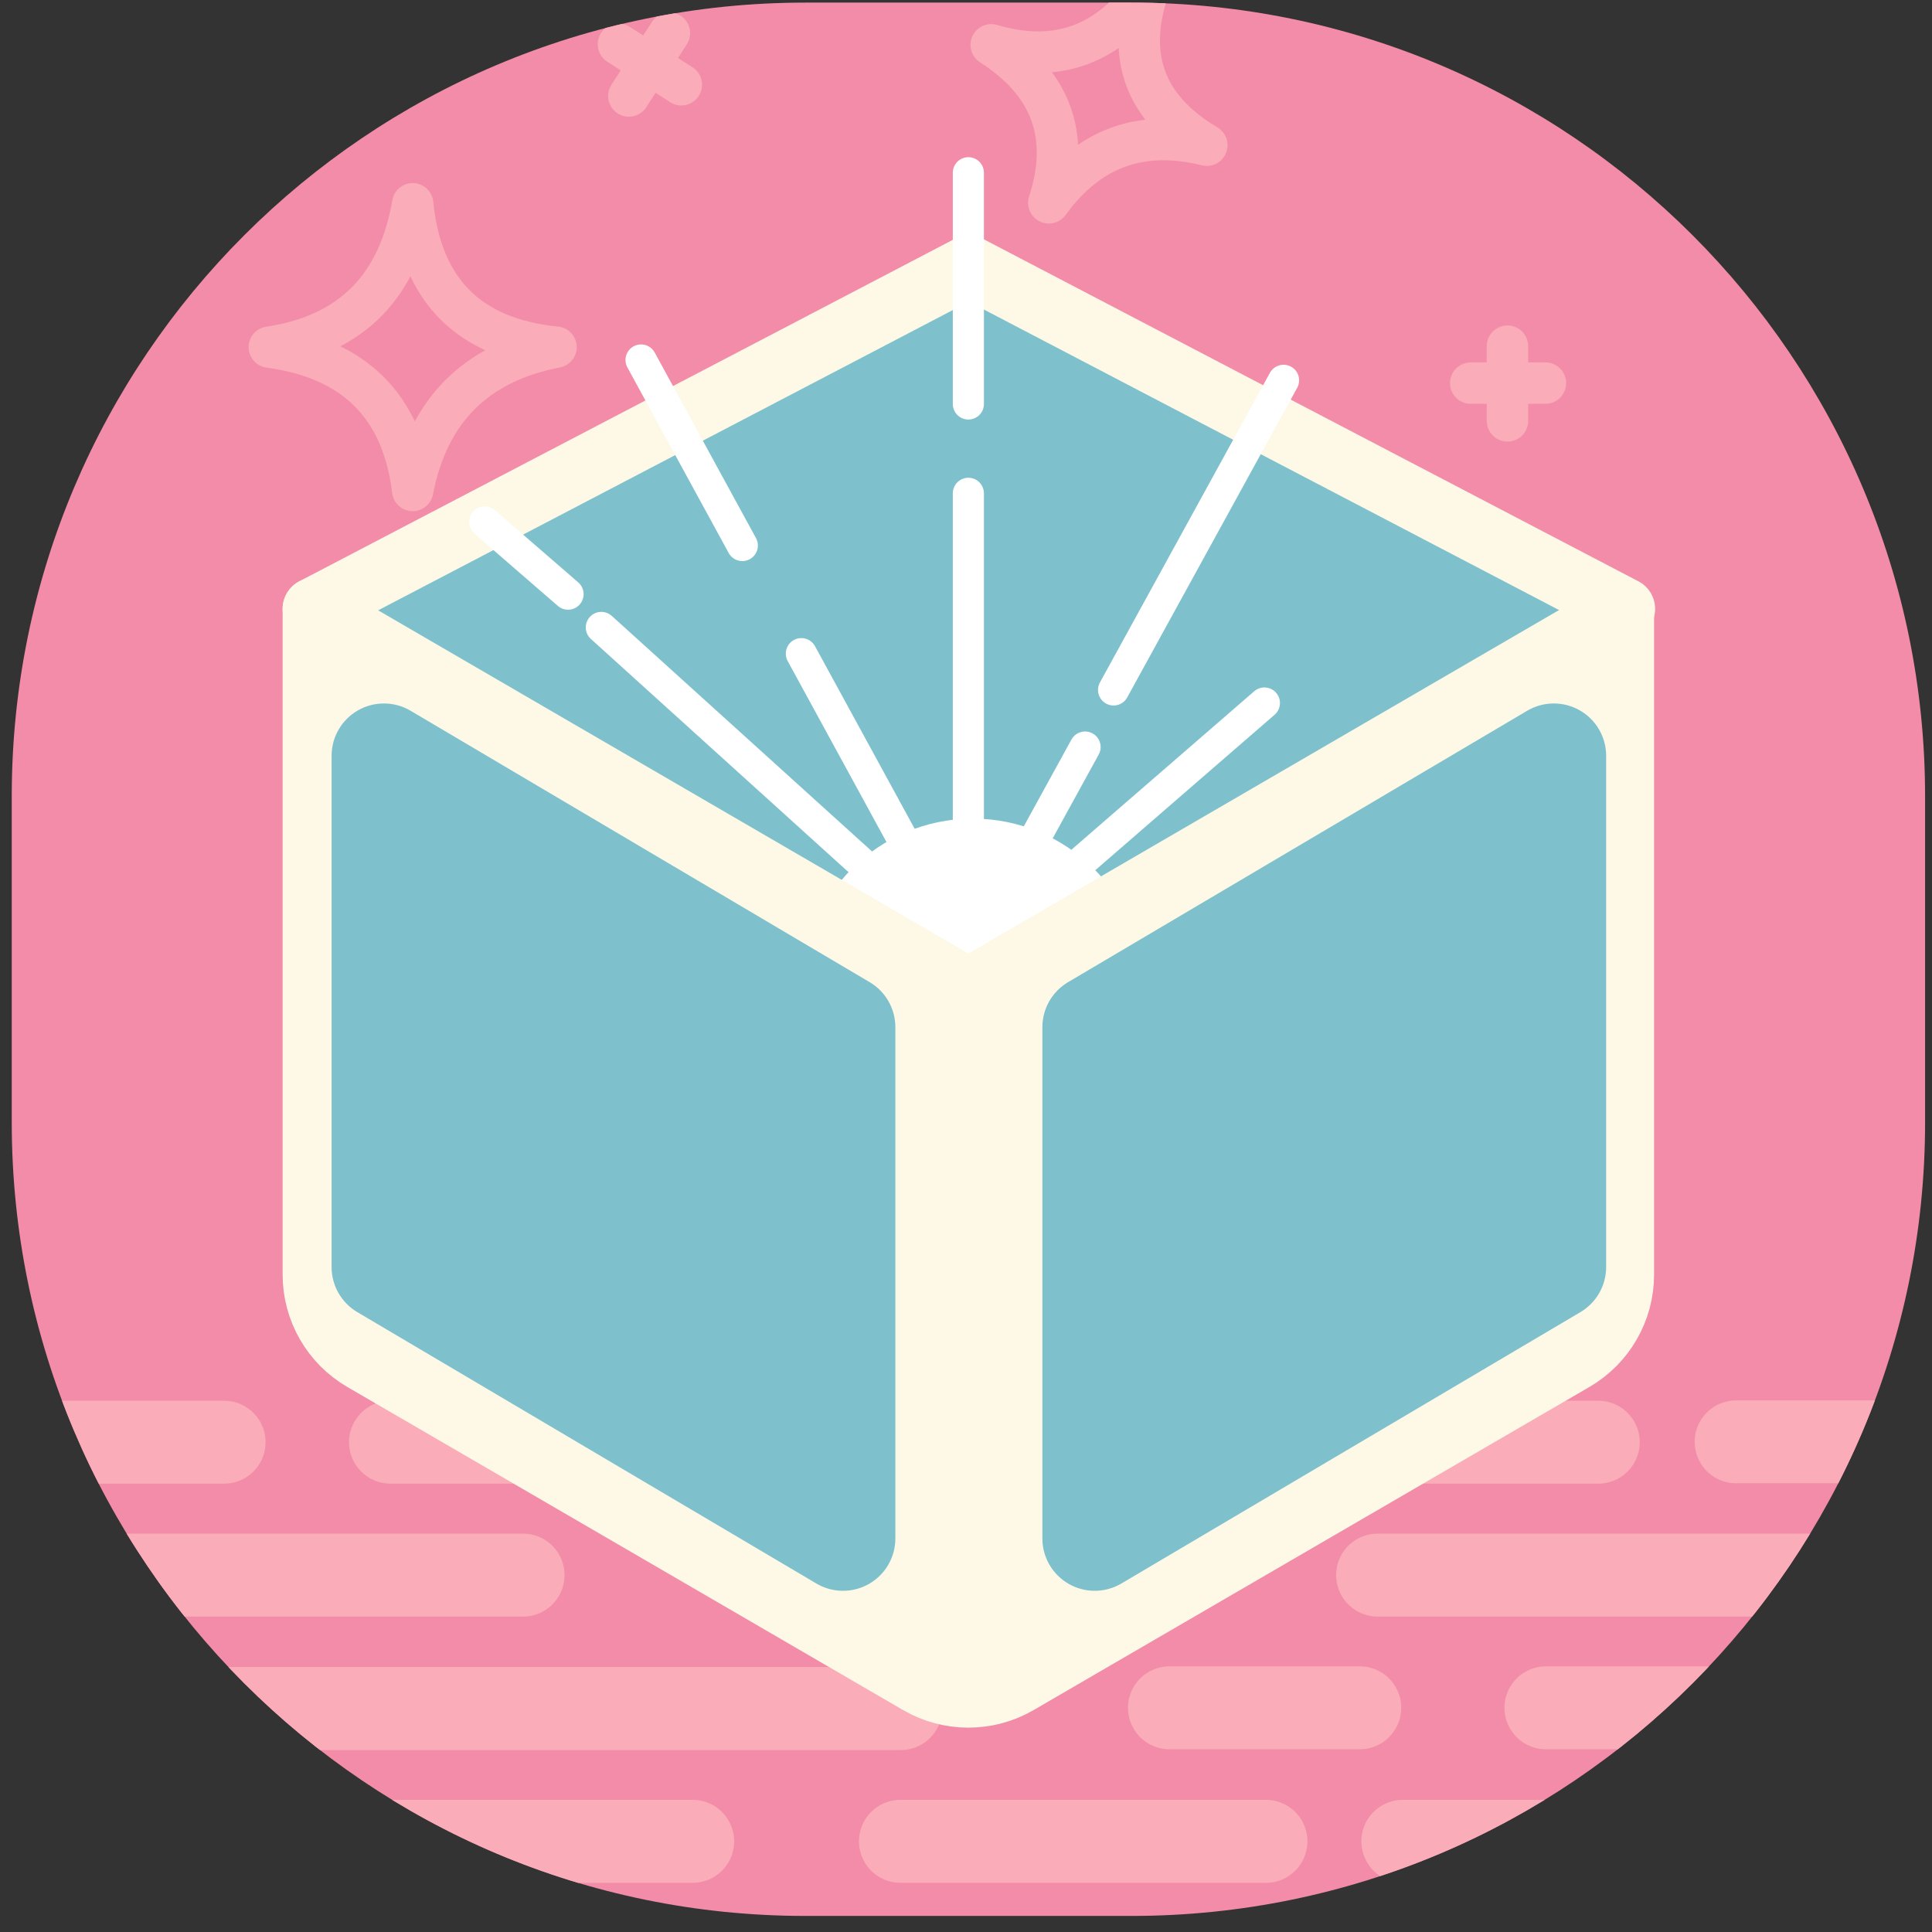 <?xml version="1.0" encoding="UTF-8" standalone="no"?>
<!DOCTYPE svg PUBLIC "-//W3C//DTD SVG 1.1//EN" "http://www.w3.org/Graphics/SVG/1.1/DTD/svg11.dtd">
<svg width="100%" height="100%" viewBox="0 0 93 93" version="1.1"
    xmlns="http://www.w3.org/2000/svg"
    xmlns:xlink="http://www.w3.org/1999/xlink" xml:space="preserve"
    xmlns:serif="http://www.serif.com/" style="fill-rule:evenodd;clip-rule:evenodd;stroke-linecap:round;stroke-linejoin:round;stroke-miterlimit:1.5;">
    <rect x="0" y="0" width="93" height="93" fill="#333333" stroke="none"/>
    <g transform="matrix(1,0,0,1,-153,-12)">
        <g transform="matrix(0.291,0,0,0.291,141.438,0)">
            <g transform="matrix(3.233,0,0,3.233,-441.859,-375.765)">
                <path d="M247.459,169.724C247.459,147.311 229.263,129.116 206.85,129.116L190.171,129.116C167.758,129.116 149.562,147.311 149.562,169.724L149.562,186.405C149.562,208.817 167.758,227.013 190.171,227.013L206.85,227.013C229.263,227.013 247.459,208.817 247.459,186.405L247.459,169.724Z" style="fill:#F38CA8"/>
                <clipPath id="_clip2">
                    <path d="M247.459,169.724C247.459,147.311 229.263,129.116 206.85,129.116L190.171,129.116C167.758,129.116 149.562,147.311 149.562,169.724L149.562,186.405C149.562,208.817 167.758,227.013 190.171,227.013L206.85,227.013C229.263,227.013 247.459,208.817 247.459,186.405L247.459,169.724Z"/>
                </clipPath>
                <g clip-path="url(#_clip2)">
                    <g transform="matrix(1.061,0,0,1.061,-22.029,124.683)">
                        <path d="M158.558,80.01L186.384,80.01" style="fill:none;stroke:rgb(250,172,185);stroke-width:4px;"/>
                    </g>
                    <g transform="matrix(1.061,0,0,1.061,32.984,117.883)">
                        <path d="M158.558,80.01L186.384,80.01" style="fill:none;stroke:rgb(250,172,185);stroke-width:4px;"/>
                    </g>
                    <g transform="matrix(1.149,0,0,1.149,55.606,110.823)">
                        <path d="M158.558,80.01L186.384,80.01" style="fill:none;stroke:rgb(250,172,185);stroke-width:3.69px;"/>
                    </g>
                    <g transform="matrix(1.061,0,0,1.061,0.71,117.883)">
                        <path d="M158.558,80.01L186.384,80.01" style="fill:none;stroke:rgb(250,172,185);stroke-width:4px;"/>
                    </g>
                    <g transform="matrix(1.061,0,0,1.061,-37.326,117.883)">
                        <path d="M158.558,80.01L186.384,80.01" style="fill:none;stroke:rgb(250,172,185);stroke-width:4px;"/>
                    </g>
                    <g transform="matrix(1.061,0,0,1.061,51.216,124.683)">
                        <path d="M158.558,80.01L186.384,80.01" style="fill:none;stroke:rgb(250,172,185);stroke-width:4px;"/>
                    </g>
                    <g transform="matrix(0.672,0,0,0.672,88.483,169.429)">
                        <path d="M158.558,80.01L186.384,80.01" style="fill:none;stroke:rgb(250,172,185);stroke-width:6.32px;"/>
                    </g>
                    <g transform="matrix(0.672,0,0,0.672,59.151,169.429)">
                        <path d="M158.558,80.01L186.384,80.01" style="fill:none;stroke:rgb(250,172,185);stroke-width:6.32px;"/>
                    </g>
                    <g transform="matrix(0.672,0,0,0.672,114.187,169.429)">
                        <path d="M158.558,80.01L186.384,80.01" style="fill:none;stroke:rgb(250,172,185);stroke-width:6.32px;"/>
                    </g>
                    <g transform="matrix(1.261,0,0,1.261,-39.983,115.509)">
                        <path d="M158.558,80.01L186.384,80.01" style="fill:none;stroke:rgb(250,172,185);stroke-width:3.37px;"/>
                    </g>
                    <g transform="matrix(0.35,0,0,0.35,153.3,188.36)">
                        <path d="M158.558,80.01L186.384,80.01" style="fill:none;stroke:rgb(250,172,185);stroke-width:12.12px;"/>
                    </g>
                    <g transform="matrix(0.35,0,0,0.35,172.563,188.36)">
                        <path d="M158.558,80.01L186.384,80.01" style="fill:none;stroke:rgb(250,172,185);stroke-width:12.12px;"/>
                    </g>
                    <g transform="matrix(2.136,0,0,2.136,-158.272,113.82)">
                        <path d="M153.721,11.979C153.928,14.062 155.073,15.207 157.156,15.414C155.236,15.784 154.091,16.929 153.721,18.849C153.474,16.807 152.304,15.686 150.286,15.414C152.278,15.116 153.387,13.935 153.721,11.979Z" style="fill:none;stroke:rgb(250,172,185);stroke-width:0.99px;"/>
                    </g>
                    <g transform="matrix(1.605,0.747,-0.747,1.605,-30.016,-5.724)">
                        <path d="M153.721,11.979C153.928,14.062 155.073,15.207 157.156,15.414C155.236,15.784 154.091,16.929 153.721,18.849C153.474,16.807 152.304,15.686 150.286,15.414C152.278,15.116 153.387,13.935 153.721,11.979Z" style="fill:none;stroke:rgb(250,172,185);stroke-width:1.2px;"/>
                    </g>
                    <g transform="matrix(0.511,0,0,0.511,110.982,75.757)">
                        <g transform="matrix(1.061,0,0,1.061,-13.445,116.211)">
                            <path d="M224.983,21.312L224.983,28.362" style="fill:none;stroke:rgb(250,172,185);stroke-width:3.91px;"/>
                        </g>
                        <g transform="matrix(-1.94949e-16,1.061,-1.061,-1.94943e-16,251.676,-96.188)">
                            <path d="M224.983,21.312L224.983,28.362" style="fill:none;stroke:rgb(250,172,185);stroke-width:3.91px;"/>
                        </g>
                    </g>
                    <g transform="matrix(0.43,0.277,-0.277,0.43,124.801,8.585)">
                        <g transform="matrix(1.061,0,0,1.061,-13.445,116.211)">
                            <path d="M224.983,21.312L224.983,28.362" style="fill:none;stroke:rgb(250,172,185);stroke-width:3.91px;"/>
                        </g>
                        <g transform="matrix(-1.94949e-16,1.061,-1.061,-1.94943e-16,251.676,-96.188)">
                            <path d="M224.983,21.312L224.983,28.362" style="fill:none;stroke:rgb(250,172,185);stroke-width:3.91px;"/>
                        </g>
                    </g>
                </g>
            </g>
            <g transform="matrix(3.431,0,0,3.431,-485.333,0)">
                <path d="M168.513,41.363L199.723,24.816L231.283,41.375L199.723,59.723L168.513,41.363Z" style="fill:rgb(126,193,205);"/>
            </g>
            <g transform="matrix(2.639,0,0,2.639,-326.869,74.161)">
                <circle cx="199.898" cy="49.559" r="10.722" style="fill:white;"/>
            </g>
            <g transform="matrix(-3.431,0,0,3.431,900.623,-10.672)">
                <path d="M204.178,27.995L172.618,44.485L204.178,27.995Z" style="fill:none;stroke:rgb(253,249,230);stroke-width:3px;"/>
            </g>
            <g transform="matrix(3.431,0,0,3.431,-500.623,-10.672)">
                <path d="M204.178,27.995L172.618,44.485L204.178,27.995Z" style="fill:none;stroke:rgb(253,249,230);stroke-width:3px;"/>
            </g>
            <g transform="matrix(3.431,0,0,3.431,-485.333,0)">
                <path d="M199.723,58.285L182.027,42.269" style="fill:none;stroke:white;stroke-width:1.5px;"/>
            </g>
            <g transform="matrix(3.431,0,0,3.431,-485.333,0)">
                <path d="M176.403,37.18L180.423,40.665" style="fill:none;stroke:white;stroke-width:1.5px;"/>
            </g>
            <g transform="matrix(3.431,0,0,3.431,-485.333,0)">
                <path d="M199.723,58.285L191.671,43.533" style="fill:none;stroke:white;stroke-width:1.5px;"/>
            </g>
            <g transform="matrix(3.431,0,0,3.431,-485.333,0)">
                <path d="M183.942,29.374L188.825,38.32" style="fill:none;stroke:white;stroke-width:1.5px;"/>
            </g>
            <g transform="matrix(3.431,0,0,3.431,-485.333,0)">
                <path d="M199.723,58.285L199.723,35.803" style="fill:none;stroke:white;stroke-width:1.5px;"/>
            </g>
            <g transform="matrix(3.431,0,0,3.431,-485.333,0)">
                <path d="M199.723,20.347L199.723,31.496" style="fill:none;stroke:white;stroke-width:1.5px;"/>
            </g>
            <g transform="matrix(3.431,0,0,3.431,-485.333,0)">
                <path d="M199.723,58.285L205.35,48.036" style="fill:none;stroke:white;stroke-width:1.5px;"/>
            </g>
            <g transform="matrix(3.431,0,0,3.431,-461.313,-44.608)">
                <path d="M199.723,58.285L207.919,43.356" style="fill:none;stroke:white;stroke-width:1.5px;"/>
            </g>
            <g transform="matrix(3.431,0,0,3.431,-485.333,0)">
                <path d="M199.723,58.285L213.996,45.913" style="fill:none;stroke:white;stroke-width:1.5px;"/>
            </g>
            <g transform="matrix(3.431,0,0,3.431,-485.333,0)">
                <path d="M170.531,77.59C169.064,76.737 168.162,75.169 168.162,73.473C168.162,65.254 168.162,41.375 168.162,41.375L199.723,59.723L231.283,41.375L231.283,73.473C231.283,75.169 230.381,76.737 228.914,77.59C223.066,80.99 207.991,89.754 202.116,93.169C200.636,94.029 198.809,94.029 197.329,93.169C191.455,89.754 176.38,80.99 170.531,77.59Z" style="fill:rgb(253,249,230);stroke:rgb(253,249,230);stroke-width:3px;"/>
            </g>
            <g transform="matrix(-2.955,0,0,3.005,815.504,17.406)">
                <path d="M204.178,64.476C204.178,63.458 203.631,62.514 202.739,61.996C198.232,59.376 184.261,51.254 177.04,47.056C176.134,46.529 175.011,46.52 174.096,47.033C173.182,47.546 172.618,48.501 172.618,49.536C172.618,57.525 172.618,72.682 172.618,77.679C172.618,78.698 173.165,79.641 174.057,80.159C178.564,82.78 192.535,90.902 199.756,95.1C200.662,95.626 201.786,95.635 202.7,95.122C203.614,94.609 204.178,93.654 204.178,92.619C204.178,84.63 204.178,69.474 204.178,64.476Z" style="fill:rgb(126,193,205);"/>
            </g>
            <g transform="matrix(2.955,0,0,3.005,-415.504,17.406)">
                <path d="M204.178,64.476C204.178,63.458 203.631,62.514 202.739,61.996C198.232,59.376 184.261,51.254 177.04,47.056C176.134,46.529 175.011,46.52 174.096,47.033C173.182,47.546 172.618,48.501 172.618,49.536C172.618,57.525 172.618,72.682 172.618,77.679C172.618,78.698 173.165,79.641 174.057,80.159C178.564,82.78 192.535,90.902 199.756,95.1C200.662,95.626 201.786,95.635 202.7,95.122C203.614,94.609 204.178,93.654 204.178,92.619C204.178,84.63 204.178,69.474 204.178,64.476Z" style="fill:rgb(126,193,205);"/>
            </g>
        </g>
    </g>
    <defs>
        <linearGradient id="_Linear1" x1="0" y1="0" x2="1" y2="0" gradientUnits="userSpaceOnUse" gradientTransform="matrix(75.928,70.314,-70.316,75.926,165.389,137.561)">
            <stop offset="0" style="stop-color:rgb(245,153,179);stop-opacity:1"/>
            <stop offset="1" style="stop-color:rgb(243,136,165);stop-opacity:1"/>
        </linearGradient>
    </defs>
</svg>
